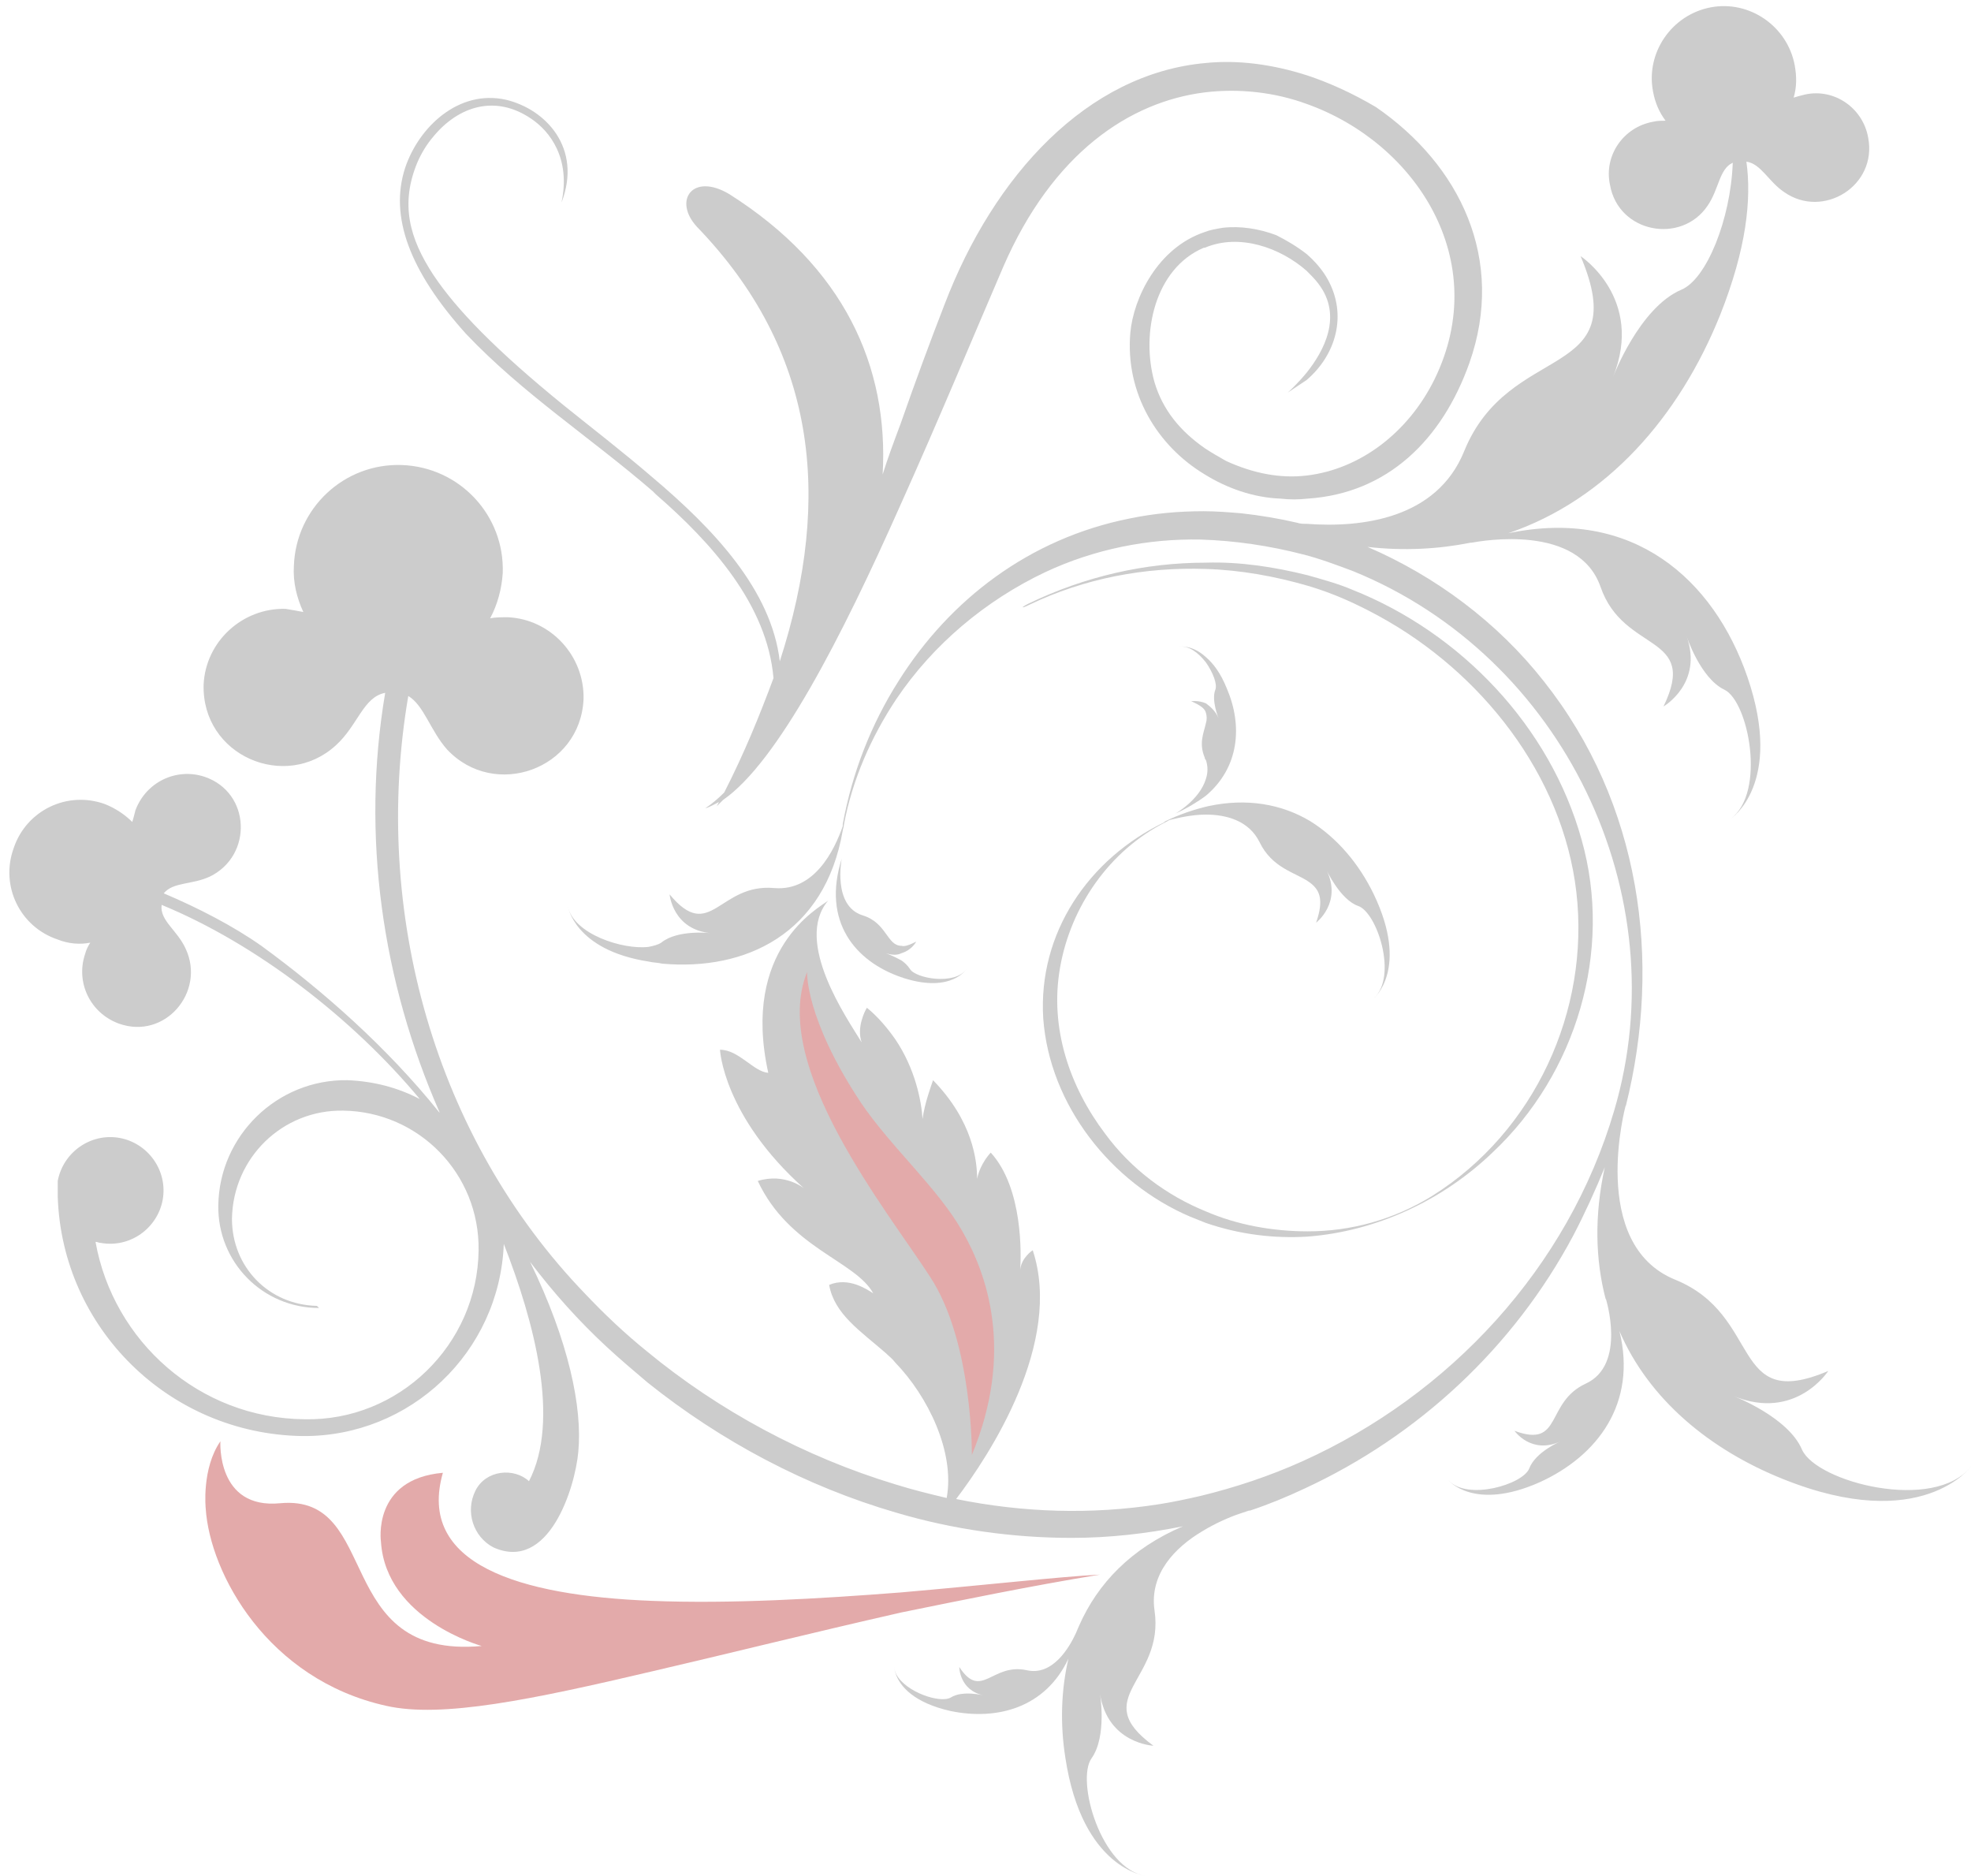 <?xml version="1.0" encoding="utf-8"?>
<svg viewBox="215.3 242.1 187.8 178.7" width="187.8" height="178.7" xmlns="http://www.w3.org/2000/svg"><g transform="matrix(1, 0, 0, 1, 0, 0)">
		<g>
			<path class="st4" d="M320.1,392.1c-3.9,0.2-10.9,1-19,1.7c-7.7,0.6-16.2,1.1-23.7,0.8c-12.7-0.5-22.4-3.5-19.9-12.2&#10;&#9;&#9;&#9;&#9;c-6.8,0.6-5.9,6.6-5.9,6.6c0.5,7.4,9.6,9.9,9.6,9.9c-14.3,1.3-9.5-14.5-19.2-13.6c-6.1,0.6-5.7-5.9-5.7-5.9&#10;&#9;&#9;&#9;&#9;c-1.8,2.6-1.4,6.4-1.4,6.4c0.4,6.2,5.9,16.3,17.2,18.8c5.3,1.2,13.9-0.6,25.4-3.3c6.9-1.6,14.9-3.6,23.7-5.6&#10;&#9;&#9;&#9;&#9;C307.1,394.5,313.4,393.2,320.1,392.1z" style="fill: #E3AAAA; opacity: 1;"/>
			<path class="st4" d="M387,380.2c-1.3-3.1-6.5-5.1-6.5-5.1c5.9,2.4,9-2.4,9-2.4c-9.4,4-6.2-5.3-14.6-8.7&#10;&#9;&#9;&#9;&#9;c-8.3-3.4-4.7-16.6-4.7-16.6c0,0,0,0,0,0.1c3.5-13.9,1.4-28.9-7.8-40.5c-4.4-5.6-10.3-10-16.8-12.8c3.5,0.4,6.8,0.2,9.8-0.4&#10;&#9;&#9;&#9;&#9;c0,0,0,0,0,0s0,0,0,0c0,0,0.1,0,0.1,0c1.1-0.2,10.2-1.8,12.3,4.2c2.2,6.4,9.4,4.4,6,11.4c0,0,3.8-2.2,2.2-6.7c0,0,1.3,4,3.6,5.1&#10;&#9;&#9;&#9;&#9;c2.3,1.1,4,9.8,0.6,12.3c0,0,5.1-3.3,1.6-13.5c-3.2-9.3-10.9-16.2-22.8-13.7c9.4-3.2,16.3-11.1,20.2-20.8c2.5-6.3,3-11,2.5-14.6&#10;&#9;&#9;&#9;&#9;c1.4,0.2,2.1,1.9,3.6,2.9c3.7,2.6,8.9-0.6,8-5.2c-0.5-2.8-3.2-4.7-6-4.1c-0.4,0.1-0.8,0.2-1.1,0.3c0.3-1,0.3-2,0.1-3.1&#10;&#9;&#9;&#9;&#9;c-0.7-3.7-4.3-6.2-8-5.5c-3.7,0.7-6.2,4.3-5.5,8c0.2,1.1,0.6,2,1.2,2.8c-0.4,0-0.8,0-1.2,0.1c-2.8,0.5-4.7,3.2-4.1,6&#10;&#9;&#9;&#9;&#9;c0.8,4.6,6.8,5.7,9.3,2c1.1-1.6,1.1-3.5,2.4-4.1c-0.2,5.4-2.5,11.1-4.9,12.1c-4,1.7-6.5,8.3-6.5,8.3c3-7.5-3.1-11.5-3.1-11.5&#10;&#9;&#9;&#9;&#9;c5.1,12-6.8,8-11.1,18.6c-2.6,6.4-9.7,7.3-15,6.9c-0.3,0-0.6,0-0.9-0.1c-1.7-0.4-3.5-0.7-5.3-0.9c0,0,0,0,0,0c0,0,0,0,0,0&#10;&#9;&#9;&#9;&#9;c-1.2-0.1-2.4-0.2-3.6-0.2c-2.4,0-4.7,0.2-7.1,0.7c-9.5,1.9-17.1,7.7-22,15.5c-2.6,4.1-4.4,8.7-5.3,13.6c0,0.1,0,0.2,0,0.2&#10;&#9;&#9;&#9;&#9;c-0.8,2.3-2.7,6.2-6.5,5.9c-5.3-0.5-6.1,5.3-10,0.6c0,0,0.3,3.4,4,3.7c0,0-3.2-0.4-4.8,0.9c-0.3,0.2-0.7,0.3-1.2,0.4&#10;&#9;&#9;&#9;&#9;c-2.4,0.3-7.2-1.2-7.7-3.9c0,0,0.6,4.2,7.7,5.3c0.4,0.1,0.9,0.1,1.3,0.2c7.9,0.7,15.5-2.8,17.2-12.7c0-0.1,0.1-0.3,0.1-0.5&#10;&#9;&#9;&#9;&#9;c0.8-4.3,2.6-8.4,5-12c3.5-5.2,8.5-9.4,14.2-12.1c4.7-2.2,9.8-3.2,14.8-3.1c3.3,0.1,6.6,0.6,9.7,1.4c1.6,0.4,3.2,1,4.8,1.6&#10;&#9;&#9;&#9;&#9;c20,8.1,31,30.8,24.9,51.4c-4.4,15-15.7,27.1-29.7,33.4c-3.1,1.4-6.4,2.5-9.7,3.3c-1.3,0.3-2.7,0.6-4,0.8&#10;&#9;&#9;&#9;&#9;c-6.4,1-12.9,0.8-19.3-0.5c3.2-4.2,10.2-14.9,7.3-23.7c0,0-1.1,0.7-1.2,1.9c0.1-1.4,0.3-7.8-2.8-11.2c0,0-1,1-1.3,2.5&#10;&#9;&#9;&#9;&#9;c0-1.7-0.4-5.5-4.2-9.4c-0.2,0.6-0.8,2.2-1,3.7c-0.1-1.7-0.7-4.8-2.6-7.6c-0.7-1-1.6-2.1-2.7-3c-0.2,0.3-1,1.9-0.5,3.3&#10;&#9;&#9;&#9;&#9;c-1.4-2.3-6.5-9.6-3.2-13.5c-0.9,0.7-8.3,4.6-5.7,16.4c-1.4-0.1-2.8-2.2-4.6-2.2c0,0,0.3,6.3,8,13.2c0,0-1.8-1.5-4.4-0.7&#10;&#9;&#9;&#9;&#9;c3,6.4,9.3,7.6,11,10.7c-0.5-0.3-2.3-1.6-4.2-0.8c0.5,2.8,3,4.4,5.4,6.5c0.3,0.3,0.6,0.5,0.9,0.9c3.1,3.2,5.7,8.5,4.9,12.9&#10;&#9;&#9;&#9;&#9;c-1.7-0.4-3.3-0.8-4.9-1.3c-8.6-2.6-16.8-7-23.7-12.7c-2.1-1.7-4-3.5-5.8-5.4c-14.4-14.9-20.4-36.5-16.9-57&#10;&#9;&#9;&#9;&#9;c1.5,0.9,2.1,3.3,3.7,5.1c4.5,4.8,12.7,1.9,13-4.8c0.1-4.1-3.1-7.6-7.2-7.8c-0.6,0-1.2,0-1.7,0.1c0.7-1.3,1.1-2.8,1.2-4.3&#10;&#9;&#9;&#9;&#9;c0.2-5.5-4.1-10.1-9.6-10.3c-5.5-0.2-10.1,4.1-10.3,9.6c-0.1,1.6,0.3,3.1,0.9,4.4c-0.5-0.1-1.1-0.2-1.7-0.3&#10;&#9;&#9;&#9;&#9;c-4.1-0.1-7.6,3.1-7.8,7.2c-0.2,6.8,7.8,10.2,12.6,5.8c2.1-1.9,2.6-4.6,4.7-5c-2.3,13.6-0.3,27.5,5.2,40l-0.1-0.1&#10;&#9;&#9;&#9;&#9;c-4.9-6.1-11-11.5-16.9-15.8c-2.7-1.9-6-3.6-9.3-5c0.9-1.1,2.7-0.8,4.4-1.6c4.1-2,3.9-8-0.5-9.5c-2.7-0.9-5.6,0.5-6.6,3.2&#10;&#9;&#9;&#9;&#9;c-0.1,0.4-0.2,0.8-0.3,1.1c-0.7-0.7-1.6-1.3-2.6-1.7c-3.6-1.3-7.5,0.6-8.7,4.2c-1.3,3.6,0.6,7.5,4.2,8.7c1,0.4,2.1,0.5,3.1,0.3&#10;&#9;&#9;&#9;&#9;c-0.2,0.3-0.4,0.7-0.5,1.1c-0.9,2.7,0.5,5.6,3.2,6.6c4.4,1.6,8.3-3,6.4-7.1c-0.8-1.8-2.5-2.7-2.3-4.2c9,3.7,18.2,10.8,24.6,18.5&#10;&#9;&#9;&#9;&#9;c-2.1-1.1-4.4-1.7-6.9-1.8c-6.7-0.1-12.2,5.3-12.3,11.9c-0.1,5.4,4.2,9.8,9.6,9.8l-0.2-0.2c-4.6-0.1-8.1-3.7-8.1-8.3&#10;&#9;&#9;&#9;&#9;c0.1-5.8,4.8-10.4,10.6-10.3c7.2,0.1,13,6,12.9,13.3c-0.1,9-7.6,16.3-16.6,16.1c-10-0.1-18.2-7.4-19.9-16.9&#10;&#9;&#9;&#9;&#9;c0.2,0,0.3,0.1,0.5,0.1c2.8,0.5,5.4-1.4,5.9-4.1c0.5-2.8-1.4-5.4-4.1-5.9c-2.8-0.5-5.4,1.4-5.9,4.1c0,0.1,0,0.2,0,0.3l0,0&#10;&#9;&#9;&#9;&#9;c0,0,0,0,0,0c0,0.4,0,0.8,0,1.2c0.4,12.5,10.6,22.6,23.3,22.8c10.3,0.1,18.8-8,19.2-18.3c2.9,7.4,5.4,16.8,2.4,22.6&#10;&#9;&#9;&#9;&#9;c-1.4-1.3-4.1-1.1-5.1,0.9c-1,2-0.2,4.4,1.7,5.4c5.3,2.4,7.8-5.7,8.1-9.1c0.4-4.2-0.9-10.5-4.6-18.1c2.2,2.9,4.6,5.6,7.3,8.1&#10;&#9;&#9;&#9;&#9;c1.3,1.2,2.6,2.3,3.9,3.4c7,5.6,15.1,9.9,23.7,12.4c5.4,1.6,11.1,2.4,16.7,2.4c3.6,0,7.1-0.4,10.6-1.1c-4.9,2.1-8.1,5.4-9.9,9.5&#10;&#9;&#9;&#9;&#9;c0,0,0,0,0,0c0,0,0,0,0,0c-0.1,0.2-0.2,0.5-0.3,0.7c-0.6,1.3-2.2,4.1-4.7,3.5c-3.3-0.7-4.3,2.9-6.4-0.3c0,0,0,2.2,2.3,2.7&#10;&#9;&#9;&#9;&#9;c0,0-2-0.5-3.1,0.2c-1,0.6-4.3-0.5-5.2-2.2c-0.1-0.2-0.2-0.5-0.2-0.7c0,0,0,0.3,0.2,0.8c0.4,1,1.6,2.6,5.2,3.4&#10;&#9;&#9;&#9;&#9;c4.4,0.9,9-0.3,11.2-5c-0.7,3-0.8,6.2-0.3,9.4c1.6,10.7,7.7,11.3,7.7,11.3c-4.3-0.6-6.7-9.1-5.2-11.2c1.5-2.1,0.8-6.2,0.8-6.2&#10;&#9;&#9;&#9;&#9;c0.7,4.8,5.1,5,5.1,5c-6.3-4.6,1.1-6.2,0.1-12.9c-0.5-3.5,2-6,4.5-7.5c1.3-0.8,2.7-1.4,3.6-1.7c0.3-0.1,0.6-0.2,0.9-0.3&#10;&#9;&#9;&#9;&#9;c0.1,0,0.1,0,0.1,0c0,0,0,0,0,0c1.8-0.6,3.5-1.3,5.2-2.1c10.8-5,19.9-13.4,25.6-24.1c1.1-2.1,2.1-4.3,3-6.5&#10;&#9;&#9;&#9;&#9;c-1,4.6-0.9,8.8,0.1,12.6c0,0,0,0,0-0.1c0,0,2,6.3-1.9,8.1c-3.9,1.8-2.2,6.2-6.8,4.5c0,0,1.6,2.3,4.4,1c0,0-2.4,1-3,2.6&#10;&#9;&#9;&#9;&#9;c-0.6,1.5-5.9,3.1-7.7,1.1c0,0,2.4,3,8.7,0.2c5.5-2.5,9.3-7.5,7.6-14.4c2.8,6.5,8.6,11.3,15.6,14.1c13.2,5.3,17.9-1.2,17.9-1.2&#10;&#9;&#9;&#9;&#9;C399.6,386.2,388.4,383.3,387,380.2z" style="fill: rgb(204, 204, 204); opacity: 1;"/>
			<path class="st4" d="M277.5,288.9l0.3,0.3c5.3,4.6,10.6,10.5,11.2,17.5c-1.3,3.5-2.8,7.2-4.7,10.9c-0.6,0.6-1.2,1.1-1.8,1.5&#10;&#9;&#9;&#9;&#9;c0.4-0.1,0.9-0.4,1.3-0.6l-0.2,0.4c0.2-0.2,0.4-0.4,0.6-0.6c5.2-3.6,11.3-15.5,16.9-28.1c3.6-8,7-16.2,9.8-22.7&#10;&#9;&#9;&#9;&#9;c4.7-10.8,12-15.7,19.2-16.6c3.3-0.4,6.7,0,9.7,1.1c10.4,3.7,17.7,14.9,12.2,26.2c-2.5,5.1-7.1,8.6-12.2,9.2&#10;&#9;&#9;&#9;&#9;c-2.5,0.3-5.1-0.2-7.7-1.4c-0.7-0.4-1.4-0.8-2-1.2c-2.3-1.6-4-3.6-4.8-6.3c-1.3-4.6,0-10.8,4.7-12.8l0.1,0c3.3-1.4,7.2,0,9.7,2.2&#10;&#9;&#9;&#9;&#9;c0.4,0.4,0.8,0.8,1.1,1.2c2.4,3.1,0.5,6.5-1.1,8.5c-0.9,1.1-1.8,1.9-1.8,1.9c0.6-0.4,1.2-0.8,1.8-1.2c2.8-2.4,3.9-6.2,2-9.6&#10;&#9;&#9;&#9;&#9;c-0.5-0.9-1.2-1.7-2-2.4c-0.9-0.7-1.9-1.3-2.9-1.8c-1.6-0.6-3.4-0.9-5.1-0.7c-0.6,0.1-1.2,0.2-1.7,0.4c-4.5,1.5-6.8,6.3-7.1,9.6&#10;&#9;&#9;&#9;&#9;c-0.5,5.8,2.6,10.8,7.1,13.5c2.1,1.3,4.6,2.2,7.2,2.3c0.9,0.1,1.7,0.1,2.6,0c7.6-0.5,12.8-5.6,15.4-12.9&#10;&#9;&#9;&#9;&#9;c3.5-9.9-0.9-18.9-8.9-24.4c-2.2-1.3-4.4-2.3-6.5-3c-3.4-1.1-6.7-1.5-9.7-1.2c-11.3,1-20.2,10.7-24.9,23&#10;&#9;&#9;&#9;&#9;c-1.4,3.6-2.8,7.4-4.2,11.4c-0.6,1.6-1.2,3.2-1.7,4.8c0.6-10.3-3.7-19.8-14.6-26.7c-3.5-2.1-5.4,0.6-3.1,3.1&#10;&#9;&#9;&#9;&#9;c11.3,11.7,13,25.6,7.9,41.4c-0.8-6.8-6.3-12.6-12.1-17.5c-2.9-2.5-5.9-4.8-8.5-6.9c-6.4-5.2-10.2-9.1-12.4-12.4&#10;&#9;&#9;&#9;&#9;c-2.3-3.5-3.2-6.8-1.5-10.8c0.4-0.9,0.9-1.7,1.5-2.4c2.4-2.9,5.9-4,9.3-1.7c1.8,1.2,3.8,3.8,2.9,8c2-5.2-1.5-8.9-5.3-9.8&#10;&#9;&#9;&#9;&#9;c-4.5-1-8.3,2.6-9.6,6.5c-1.5,4.6,0.4,9.8,5.8,15.8C265.1,279.6,271.6,283.8,277.5,288.9z" style="fill: rgb(204, 204, 204); opacity: 1;"/>
			<path class="st4" d="M301.2,335.2c0.1,0,0.2,0.1,0.3,0.1c4.5,1.4,5.9-0.9,5.9-0.9c-1.1,1.6-4.9,0.9-5.4,0&#10;&#9;&#9;&#9;&#9;c-0.2-0.3-0.5-0.6-0.8-0.8c-0.7-0.4-1.5-0.7-1.5-0.7c0.6,0.2,1.1,0.2,1.5,0c1-0.3,1.4-1.1,1.4-1.1c-0.6,0.3-1.1,0.5-1.4,0.4&#10;&#9;&#9;&#9;&#9;c-1.4,0-1.4-2.2-3.7-2.9c-2.9-0.9-2-5.4-2-5.4C293.6,329.9,296.8,333.7,301.2,335.2z" style="fill: rgb(204, 204, 204); opacity: 1;"/>
			<path class="st4" d="M314.7,339.1c0.6,8.3,6.5,15.7,14,18.9c0.5,0.2,1,0.4,1.5,0.6c3.2,1.1,6.5,1.5,9.7,1.3&#10;&#9;&#9;&#9;&#9;c6.5-0.5,12.8-3.4,17.6-8c8-7.5,11.5-19.2,8.5-29.8c-3-10.8-11.5-19.7-21.8-23.8c-1.4-0.6-2.9-1-4.3-1.4&#10;&#9;&#9;&#9;&#9;c-3.2-0.8-6.5-1.3-9.7-1.2c-5.8,0-11.5,1.3-16.9,3.9c-0.8,0.4-0.7,0.5,0.1,0.1c5.2-2.5,11-3.6,16.8-3.4c3.3,0.1,6.6,0.7,9.7,1.6&#10;&#9;&#9;&#9;&#9;c2.4,0.7,4.6,1.7,6.8,2.9c9.7,5.3,17.5,15.1,18.8,26.3c1.3,11.3-4,22.8-13.7,28.9c-3.7,2.3-7.8,3.4-11.9,3.4&#10;&#9;&#9;&#9;&#9;c-3.3,0-6.7-0.6-9.7-1.9c-3.7-1.5-7.1-4-9.6-7.4c-3.4-4.5-5.3-10.1-4.3-15.8c1-5.8,4.7-11.2,10.1-13.9c0.2-0.1,0.3-0.2,0.4-0.2&#10;&#9;&#9;&#9;&#9;c0.8-0.2,2.1-0.5,3.4-0.5c2,0,4.1,0.6,5.1,2.6c1.2,2.5,3.4,2.9,4.7,3.8c1,0.7,1.5,1.6,0.7,3.9c0,0,2.5-1.9,1-5c0,0,1.3,2.8,3,3.4&#10;&#9;&#9;&#9;&#9;c1.8,0.6,3.8,6.7,1.5,8.8c0,0,3.4-2.8,0-9.9c-1.4-2.9-3.5-5.4-6.1-7c-2.7-1.6-6-2.2-9.7-1.4c-1.3,0.3-2.8,0.8-4.2,1.5&#10;&#9;&#9;&#9;&#9;c0,0,0,0,0.1,0C319,323.9,314.2,331,314.7,339.1z" style="fill: rgb(204, 204, 204); opacity: 1;"/>
			<path class="st4" d="M327.3,319.6c1.1-0.5,2.1-1.1,2.9-1.7c3.2-2.7,3.5-6.7,2-10.2c-0.6-1.5-1.3-2.4-2-3c-1.3-1.2-2.5-1-2.5-1&#10;&#9;&#9;&#9;&#9;c0.9-0.1,1.8,0.6,2.5,1.5c0.7,1,1.1,2.1,0.9,2.6c-0.4,1,0.3,2.7,0.3,2.7c-0.3-0.7-0.8-1.1-1.2-1.4c-0.7-0.3-1.4-0.2-1.4-0.2&#10;&#9;&#9;&#9;&#9;c0.9,0.4,1.3,0.7,1.4,1.1c0.1,0.3,0.1,0.7,0,1c-0.2,0.9-0.7,1.9-0.1,3.3c0,0.1,0,0.1,0.1,0.2c0.2,0.6,0.2,1.2,0,1.8&#10;&#9;&#9;&#9;&#9;C329.6,318.3,327.3,319.6,327.3,319.6z" style="fill: rgb(204, 204, 204); opacity: 1;"/>
		</g>
		<path class="st0" d="M307,359.4c-2.4-4.2-6.8-8-9.7-12.3c-5.3-8-5.1-12.4-5.1-12.4c-3.6,8.9,7.7,22.8,11.7,29c4.1,6.2,4,17,4,17&#10;&#9;&#9;&#9;C312,370.8,309.3,363.4,307,359.4z" style="fill: #E3AAAA; opacity: 1;"/>
	</g></svg>